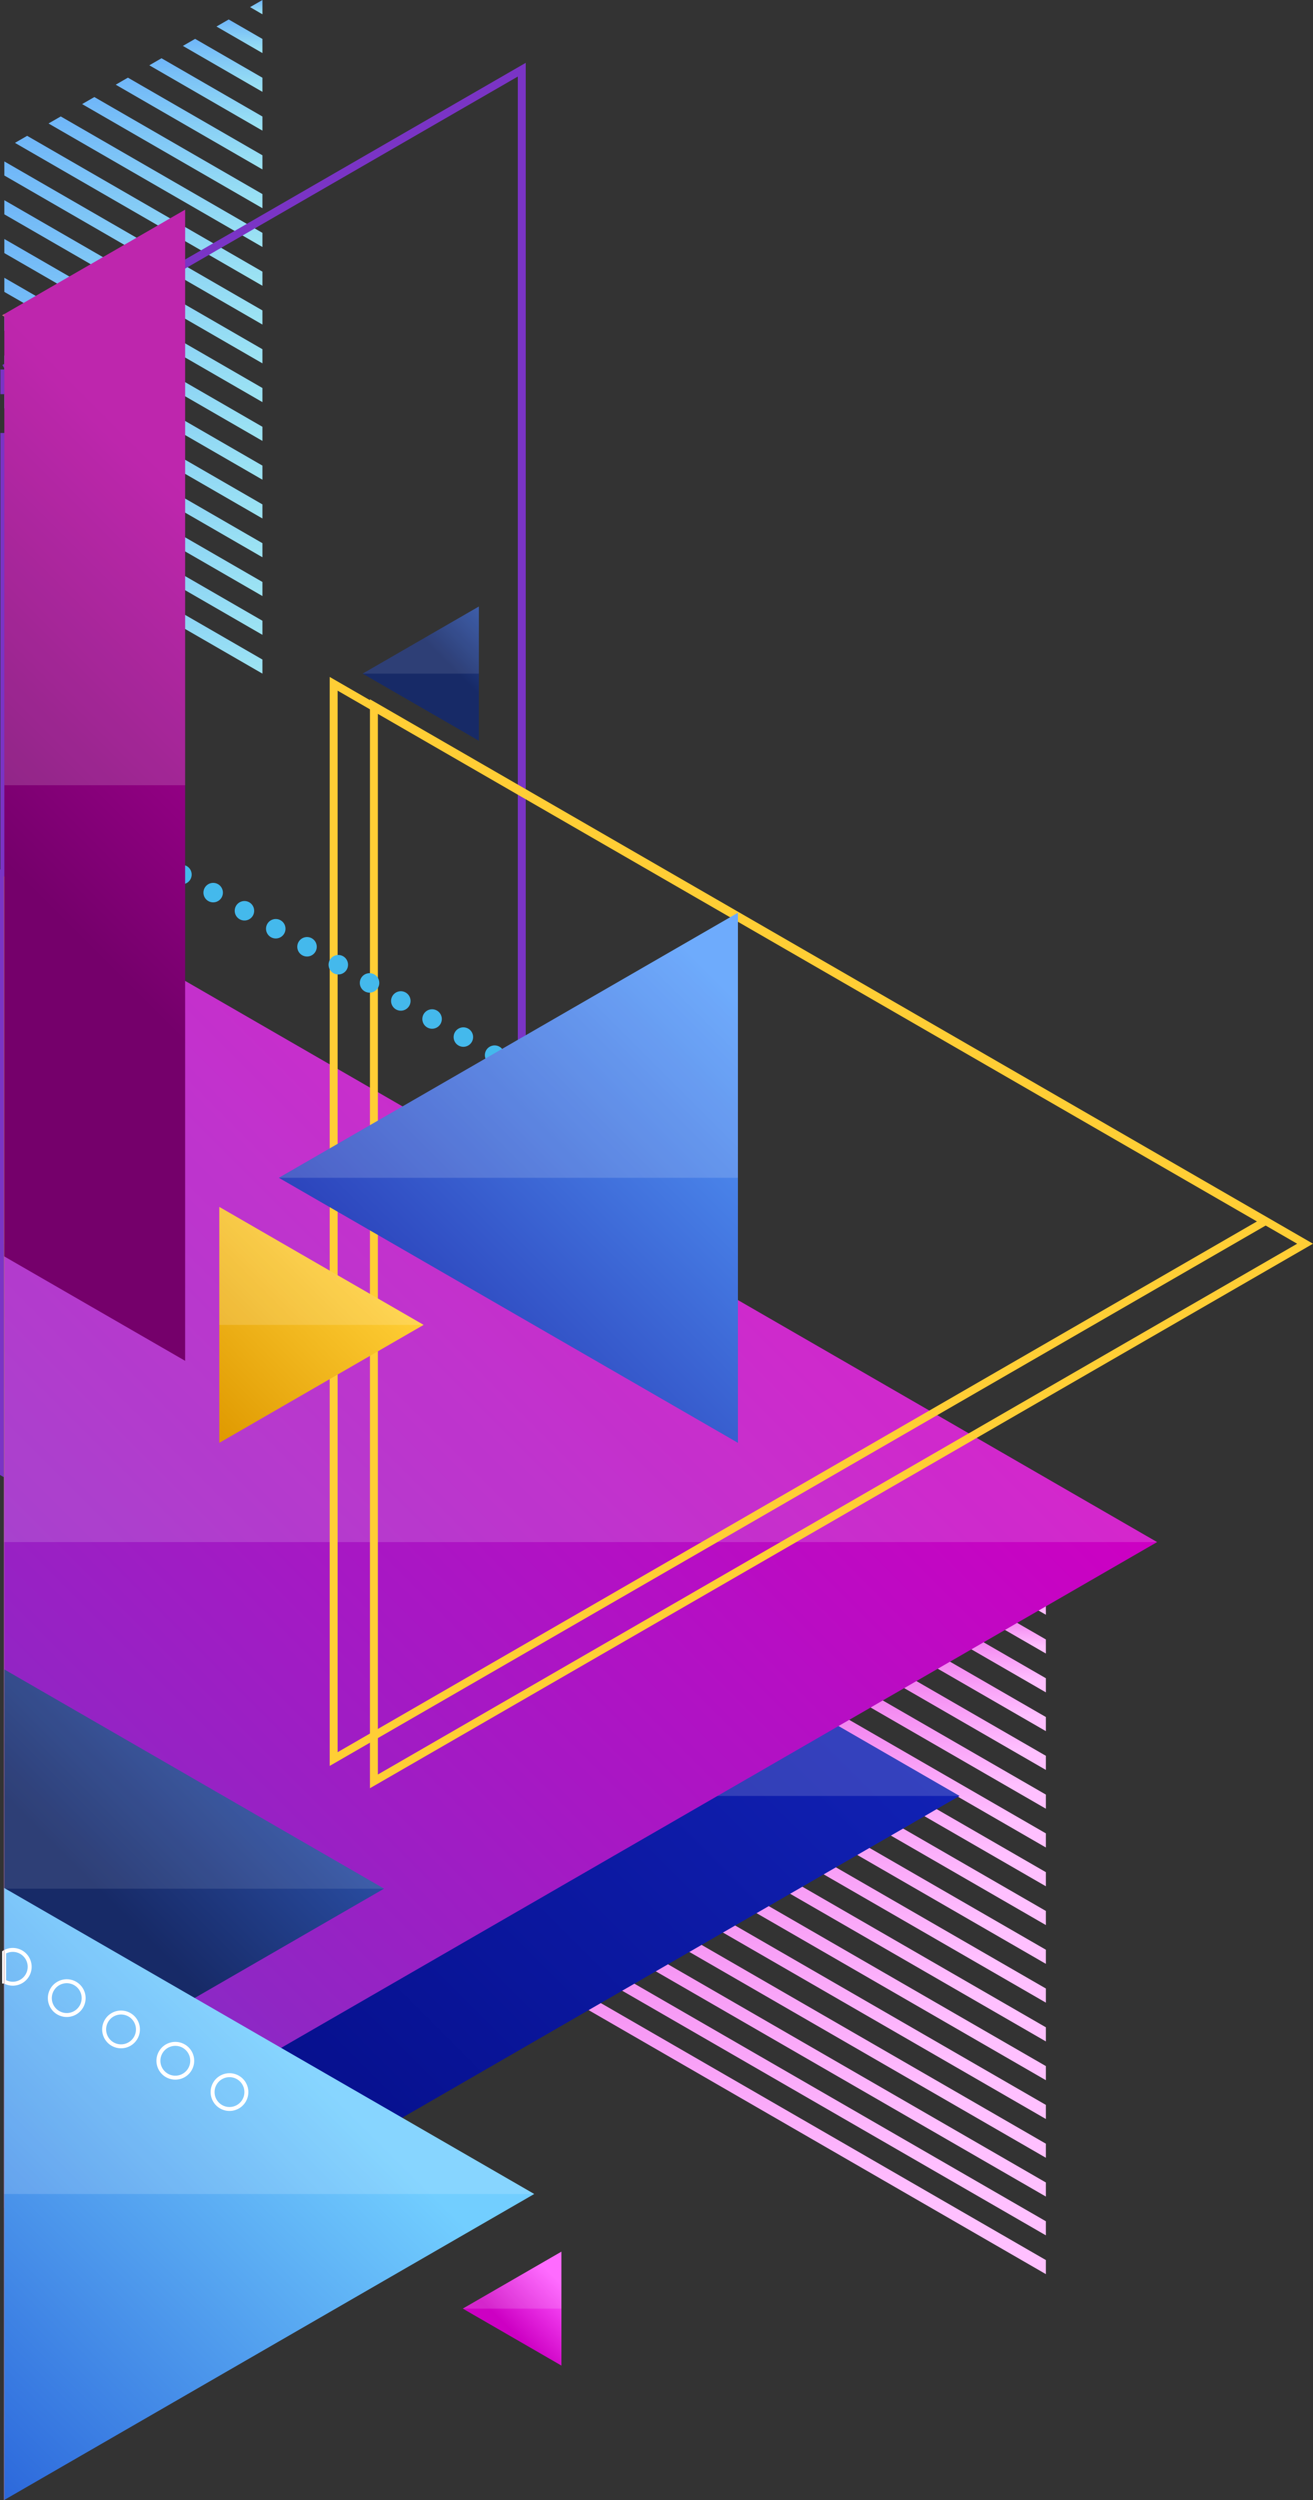 <svg xmlns="http://www.w3.org/2000/svg" xmlns:xlink="http://www.w3.org/1999/xlink" viewBox="0 0 331.77 631.73"><rect x="0" y="0" width="331.77" height="631.73" fill="#333333" stroke="none"/><defs><style>.cls-1{fill:url(#Degradado_sin_nombre_12);}.cls-2{fill:url(#Degradado_sin_nombre_12-2);}.cls-3{fill:url(#Degradado_sin_nombre_12-3);}.cls-4{fill:url(#Degradado_sin_nombre_12-4);}.cls-5{fill:url(#Degradado_sin_nombre_12-5);}.cls-6{fill:url(#Degradado_sin_nombre_12-6);}.cls-7{fill:url(#Degradado_sin_nombre_12-7);}.cls-8{fill:url(#Degradado_sin_nombre_12-8);}.cls-9{fill:url(#Degradado_sin_nombre_12-9);}.cls-10{fill:url(#Degradado_sin_nombre_12-10);}.cls-11{fill:url(#Degradado_sin_nombre_12-11);}.cls-12{fill:url(#Degradado_sin_nombre_12-12);}.cls-13{fill:url(#Degradado_sin_nombre_12-13);}.cls-14{fill:url(#Degradado_sin_nombre_12-14);}.cls-15{fill:url(#Degradado_sin_nombre_12-15);}.cls-16{fill:url(#Degradado_sin_nombre_12-16);}.cls-17{fill:url(#Degradado_sin_nombre_12-17);}.cls-18{fill:url(#Degradado_sin_nombre_12-18);}.cls-19{fill:url(#Degradado_sin_nombre_11);}.cls-20{fill:url(#Degradado_sin_nombre_11-2);}.cls-21{fill:url(#Degradado_sin_nombre_11-3);}.cls-22{fill:url(#Degradado_sin_nombre_11-4);}.cls-23{fill:url(#Degradado_sin_nombre_11-5);}.cls-24{fill:url(#Degradado_sin_nombre_11-6);}.cls-25{fill:url(#Degradado_sin_nombre_11-7);}.cls-26{fill:url(#Degradado_sin_nombre_11-8);}.cls-27{fill:url(#Degradado_sin_nombre_11-9);}.cls-28{fill:url(#Degradado_sin_nombre_11-10);}.cls-29{fill:url(#Degradado_sin_nombre_11-11);}.cls-30{fill:url(#Degradado_sin_nombre_11-12);}.cls-31{fill:url(#Degradado_sin_nombre_11-13);}.cls-32{fill:url(#Degradado_sin_nombre_11-14);}.cls-33{fill:url(#Degradado_sin_nombre_11-15);}.cls-34{fill:url(#Degradado_sin_nombre_11-16);}.cls-35{fill:url(#Degradado_sin_nombre_11-17);}.cls-36{fill:url(#Degradado_sin_nombre_11-18);}.cls-37,.cls-41,.cls-51{fill:none;stroke-miterlimit:10;}.cls-37{stroke:#7a34c5;}.cls-37,.cls-41{stroke-width:2px;}.cls-38{fill:url(#Degradado_sin_nombre_718);}.cls-39,.cls-44{fill:#fff;}.cls-39{opacity:0.15;}.cls-40{fill:url(#Degradado_sin_nombre_10);}.cls-41{stroke:#ffce35;}.cls-42{fill:url(#Degradado_sin_nombre_7);}.cls-43{fill:url(#Degradado_sin_nombre_6);}.cls-44{opacity:0.1;}.cls-45{fill:url(#Degradado_sin_nombre_6-2);}.cls-46{fill:#44b9ec;}.cls-47{fill:url(#Degradado_sin_nombre_717);}.cls-48{fill:url(#Degradado_sin_nombre_716);}.cls-49{fill:url(#Degradado_sin_nombre_4);}.cls-50{fill:url(#Degradado_sin_nombre_2);}.cls-51{stroke:#fff;}.cls-52{fill:#b57272;}</style><linearGradient id="Degradado_sin_nombre_12" x1="950.04" y1="874.73" x2="987.92" y2="874.73" gradientTransform="translate(1107.73 -511.31) rotate(90)" gradientUnits="userSpaceOnUse"><stop offset="0" stop-color="#f283ef"/><stop offset="0.79" stop-color="#ffc0ff"/></linearGradient><linearGradient id="Degradado_sin_nombre_12-2" x1="935.34" y1="862" x2="958.52" y2="862" xlink:href="#Degradado_sin_nombre_12"/><linearGradient id="Degradado_sin_nombre_12-3" x1="945.14" y1="870.49" x2="978.12" y2="870.49" xlink:href="#Degradado_sin_nombre_12"/><linearGradient id="Degradado_sin_nombre_12-4" x1="915.71" y1="845.02" x2="919.32" y2="845.02" xlink:href="#Degradado_sin_nombre_12"/><linearGradient id="Degradado_sin_nombre_12-5" x1="920.64" y1="849.27" x2="929.12" y2="849.27" xlink:href="#Degradado_sin_nombre_12"/><linearGradient id="Degradado_sin_nombre_12-6" x1="954.94" y1="878.97" x2="997.72" y2="878.97" xlink:href="#Degradado_sin_nombre_12"/><linearGradient id="Degradado_sin_nombre_12-7" x1="925.54" y1="853.51" x2="938.92" y2="853.51" xlink:href="#Degradado_sin_nombre_12"/><linearGradient id="Degradado_sin_nombre_12-8" x1="930.44" y1="857.76" x2="948.72" y2="857.76" xlink:href="#Degradado_sin_nombre_12"/><linearGradient id="Degradado_sin_nombre_12-9" x1="940.24" y1="866.24" x2="968.32" y2="866.24" xlink:href="#Degradado_sin_nombre_12"/><linearGradient id="Degradado_sin_nombre_12-10" x1="994.14" y1="912.92" x2="1076.13" y2="912.92" xlink:href="#Degradado_sin_nombre_12"/><linearGradient id="Degradado_sin_nombre_12-11" x1="989.24" y1="908.68" x2="1066.33" y2="908.68" xlink:href="#Degradado_sin_nombre_12"/><linearGradient id="Degradado_sin_nombre_12-12" x1="999.04" y1="917.17" x2="1085.93" y2="917.17" xlink:href="#Degradado_sin_nombre_12"/><linearGradient id="Degradado_sin_nombre_12-13" x1="984.34" y1="904.44" x2="1056.53" y2="904.44" xlink:href="#Degradado_sin_nombre_12"/><linearGradient id="Degradado_sin_nombre_12-14" x1="959.84" y1="883.22" x2="1007.52" y2="883.22" xlink:href="#Degradado_sin_nombre_12"/><linearGradient id="Degradado_sin_nombre_12-15" x1="979.44" y1="900.19" x2="1046.73" y2="900.19" xlink:href="#Degradado_sin_nombre_12"/><linearGradient id="Degradado_sin_nombre_12-16" x1="969.64" y1="891.71" x2="1027.13" y2="891.71" xlink:href="#Degradado_sin_nombre_12"/><linearGradient id="Degradado_sin_nombre_12-17" x1="964.74" y1="887.46" x2="1017.33" y2="887.46" xlink:href="#Degradado_sin_nombre_12"/><linearGradient id="Degradado_sin_nombre_12-18" x1="974.54" y1="895.95" x2="1036.93" y2="895.95" xlink:href="#Degradado_sin_nombre_12"/><linearGradient id="Degradado_sin_nombre_11" x1="545.63" y1="1072.69" x2="583.52" y2="1072.69" gradientTransform="translate(1107.73 -511.31) rotate(90)" gradientUnits="userSpaceOnUse"><stop offset="0" stop-color="#6eb5f8"/><stop offset="1" stop-color="#9ee5f3"/></linearGradient><linearGradient id="Degradado_sin_nombre_11-2" x1="530.93" y1="1059.96" x2="554.12" y2="1059.96" xlink:href="#Degradado_sin_nombre_11"/><linearGradient id="Degradado_sin_nombre_11-3" x1="540.73" y1="1068.44" x2="573.72" y2="1068.44" xlink:href="#Degradado_sin_nombre_11"/><linearGradient id="Degradado_sin_nombre_11-4" x1="511.31" y1="1042.98" x2="514.91" y2="1042.98" xlink:href="#Degradado_sin_nombre_11"/><linearGradient id="Degradado_sin_nombre_11-5" x1="516.23" y1="1047.23" x2="524.71" y2="1047.23" xlink:href="#Degradado_sin_nombre_11"/><linearGradient id="Degradado_sin_nombre_11-6" x1="552.1" y1="1074.03" x2="593.32" y2="1074.03" xlink:href="#Degradado_sin_nombre_11"/><linearGradient id="Degradado_sin_nombre_11-7" x1="521.13" y1="1051.47" x2="534.51" y2="1051.47" xlink:href="#Degradado_sin_nombre_11"/><linearGradient id="Degradado_sin_nombre_11-8" x1="526.03" y1="1055.71" x2="544.31" y2="1055.71" xlink:href="#Degradado_sin_nombre_11"/><linearGradient id="Degradado_sin_nombre_11-9" x1="535.83" y1="1064.2" x2="563.92" y2="1064.2" xlink:href="#Degradado_sin_nombre_11"/><linearGradient id="Degradado_sin_nombre_11-10" x1="630.51" y1="1074.03" x2="671.72" y2="1074.03" xlink:href="#Degradado_sin_nombre_11"/><linearGradient id="Degradado_sin_nombre_11-11" x1="620.71" y1="1074.03" x2="661.92" y2="1074.03" xlink:href="#Degradado_sin_nombre_11"/><linearGradient id="Degradado_sin_nombre_11-12" x1="640.31" y1="1074.03" x2="681.52" y2="1074.03" xlink:href="#Degradado_sin_nombre_11"/><linearGradient id="Degradado_sin_nombre_11-13" x1="610.91" y1="1074.03" x2="652.12" y2="1074.03" xlink:href="#Degradado_sin_nombre_11"/><linearGradient id="Degradado_sin_nombre_11-14" x1="561.9" y1="1074.03" x2="603.12" y2="1074.03" xlink:href="#Degradado_sin_nombre_11"/><linearGradient id="Degradado_sin_nombre_11-15" x1="601.1" y1="1074.03" x2="642.31" y2="1074.03" xlink:href="#Degradado_sin_nombre_11"/><linearGradient id="Degradado_sin_nombre_11-16" x1="581.5" y1="1074.03" x2="622.72" y2="1074.03" xlink:href="#Degradado_sin_nombre_11"/><linearGradient id="Degradado_sin_nombre_11-17" x1="571.7" y1="1074.03" x2="612.92" y2="1074.03" xlink:href="#Degradado_sin_nombre_11"/><linearGradient id="Degradado_sin_nombre_11-18" x1="591.31" y1="1074.03" x2="632.52" y2="1074.03" xlink:href="#Degradado_sin_nombre_11"/><linearGradient id="Degradado_sin_nombre_718" x1="869.88" y1="960.49" x2="1060.32" y2="1150.93" gradientTransform="translate(1107.73 -511.31) rotate(90)" gradientUnits="userSpaceOnUse"><stop offset="0" stop-color="#1121b4"/><stop offset="1" stop-color="#000677"/></linearGradient><linearGradient id="Degradado_sin_nombre_10" x1="786.06" y1="930.26" x2="1015.86" y2="1160.06" gradientTransform="translate(1107.73 -511.31) rotate(90)" gradientUnits="userSpaceOnUse"><stop offset="0" stop-color="#cd00c3"/><stop offset="1" stop-color="#7a34c5"/></linearGradient><linearGradient id="Degradado_sin_nombre_7" x1="1084.81" y1="961.31" x2="1104.47" y2="980.97" gradientTransform="translate(1107.73 -511.31) rotate(90)" gradientUnits="userSpaceOnUse"><stop offset="0.21" stop-color="#ff51ff"/><stop offset="0.83" stop-color="#cd00c3"/></linearGradient><linearGradient id="Degradado_sin_nombre_6" x1="669.94" y1="981.36" x2="693.1" y2="1004.52" gradientTransform="translate(1107.73 -511.31) rotate(90)" gradientUnits="userSpaceOnUse"><stop offset="0" stop-color="#294ca0"/><stop offset="0.48" stop-color="#172a67"/></linearGradient><linearGradient id="Degradado_sin_nombre_6-2" x1="950.66" y1="1048.57" x2="1026.4" y2="1124.31" xlink:href="#Degradado_sin_nombre_6"/><linearGradient id="Degradado_sin_nombre_717" x1="763.17" y1="900.05" x2="854.65" y2="991.53" gradientTransform="translate(1107.73 -511.31) rotate(90)" gradientUnits="userSpaceOnUse"><stop offset="0.12" stop-color="#559cfb"/><stop offset="1" stop-color="#2c44bc"/></linearGradient><linearGradient id="Degradado_sin_nombre_716" x1="825.72" y1="1021.05" x2="866.43" y2="1061.76" gradientTransform="translate(1107.73 -511.31) rotate(90)" gradientUnits="userSpaceOnUse"><stop offset="0" stop-color="#ffce35"/><stop offset="1" stop-color="#df9900"/></linearGradient><linearGradient id="Degradado_sin_nombre_4" x1="632.11" y1="993.12" x2="787.22" y2="1148.23" gradientTransform="translate(1107.73 -511.31) rotate(90)" gradientUnits="userSpaceOnUse"><stop offset="0.23" stop-color="#b3009f"/><stop offset="0.68" stop-color="#75006b"/></linearGradient><linearGradient id="Degradado_sin_nombre_2" x1="1012.84" y1="1025.58" x2="1118.52" y2="1131.26" gradientTransform="translate(1107.73 -511.31) rotate(90)" gradientUnits="userSpaceOnUse"><stop offset="0.12" stop-color="#72ceff"/><stop offset="1" stop-color="#2c68db"/></linearGradient></defs><title>shape2323</title><g id="OBJECTS"><polygon class="cls-1" points="264.27 473.05 204.82 438.73 201.73 440.51 264.27 476.62 264.27 473.05"/><polygon class="cls-2" points="264.27 443.65 230.28 424.03 227.2 425.81 264.27 447.22 264.27 443.65"/><polygon class="cls-3" points="264.27 463.25 213.31 433.83 210.22 435.61 264.27 466.82 264.27 463.25"/><polygon class="cls-4" points="261.14 406.21 264.27 408.01 264.27 404.41 261.14 406.21"/><polygon class="cls-5" points="264.27 414.25 255.75 409.33 252.66 411.11 264.27 417.81 264.27 414.25"/><polygon class="cls-6" points="264.27 482.85 196.33 443.63 193.25 445.41 264.27 486.42 264.27 482.85"/><polygon class="cls-7" points="264.27 424.05 247.26 414.23 244.17 416.01 264.27 427.62 264.27 424.05"/><polygon class="cls-8" points="264.27 433.85 238.77 419.13 235.68 420.91 264.27 437.42 264.27 433.85"/><polygon class="cls-9" points="264.27 453.45 221.79 428.93 218.71 430.71 264.27 457.02 264.27 453.45"/><polygon class="cls-10" points="264.27 564.82 264.27 561.26 128.71 482.99 128.43 482.83 125.35 484.61 263.44 564.34 264.27 564.82"/><polygon class="cls-11" points="264.27 555.02 264.27 551.46 137.2 478.09 136.92 477.93 133.84 479.71 263.44 554.54 264.27 555.02"/><polygon class="cls-12" points="264.27 571.06 120.22 487.89 119.95 487.73 116.86 489.51 263.44 574.14 264.27 574.62 264.27 571.06"/><polygon class="cls-13" points="264.27 545.22 264.27 541.66 145.69 473.19 145.41 473.03 142.32 474.81 263.44 544.74 264.27 545.22"/><polygon class="cls-14" points="264.27 492.65 187.84 448.53 184.76 450.31 264.27 496.22 264.27 492.65"/><polygon class="cls-15" points="264.27 535.42 264.27 531.86 154.17 468.29 153.9 468.13 150.81 469.91 263.44 534.94 264.27 535.42"/><polygon class="cls-16" points="264.27 515.82 264.27 512.25 171.15 458.49 170.87 458.33 167.78 460.11 263.44 515.34 264.27 515.82"/><polygon class="cls-17" points="264.27 506.02 264.27 502.45 179.63 453.59 179.36 453.43 176.27 455.21 263.44 505.54 264.27 506.02"/><polygon class="cls-18" points="264.27 525.62 264.27 522.05 162.66 463.39 162.38 463.23 159.3 465.01 263.44 525.14 264.27 525.62"/><polygon class="cls-19" points="66.31 68.64 6.86 34.32 3.78 36.1 66.31 72.21 66.31 68.64"/><polygon class="cls-20" points="66.31 39.24 32.32 19.62 29.24 21.4 66.31 42.81 66.31 39.24"/><polygon class="cls-21" points="66.31 58.84 15.35 29.42 12.26 31.2 66.31 62.41 66.31 58.84"/><polygon class="cls-22" points="63.19 1.8 66.31 3.61 66.31 0 63.19 1.8"/><polygon class="cls-23" points="66.31 9.84 57.79 4.92 54.7 6.7 66.31 13.41 66.31 9.84"/><polygon class="cls-24" points="66.31 82.01 46.78 70.73 43.31 68.73 31.41 61.86 1.1 44.35 1.1 40.79 34.5 60.07 46.4 66.94 46.78 67.16 66.31 78.44 66.31 82.01"/><polygon class="cls-25" points="66.31 19.64 49.3 9.82 46.21 11.6 66.31 23.21 66.31 19.64"/><polygon class="cls-26" points="66.31 29.44 40.81 14.72 37.73 16.5 66.31 33.01 66.31 29.44"/><polygon class="cls-27" points="66.31 49.04 23.84 24.52 20.75 26.3 66.31 52.61 66.31 49.04"/><polygon class="cls-28" points="66.31 160.41 65.48 159.93 46.78 149.13 1.1 122.76 1.1 119.2 46.78 145.57 66.31 156.85 66.31 160.41"/><polygon class="cls-29" points="66.31 150.61 65.48 150.13 46.78 139.33 1.1 112.96 1.1 109.4 46.78 135.77 66.31 147.05 66.31 150.61"/><polygon class="cls-30" points="66.31 170.21 65.48 169.73 46.78 158.93 1.1 132.56 1.1 129 46.78 155.37 66.31 166.65 66.31 170.21"/><polygon class="cls-31" points="66.31 140.81 65.48 140.33 46.78 129.53 1.1 103.16 1.1 99.6 46.78 125.97 66.31 137.25 66.31 140.81"/><polygon class="cls-32" points="66.31 91.81 46.78 80.53 34.82 73.63 22.92 66.76 1.1 54.16 1.1 50.59 26.01 64.97 37.91 71.84 46.78 76.96 66.31 88.24 66.31 91.81"/><polygon class="cls-33" points="66.31 131.01 65.48 130.53 46.78 119.73 1.1 93.36 1.1 89.8 3.96 91.44 46.78 116.17 66.31 127.45 66.31 131.01"/><polygon class="cls-34" points="66.31 111.41 65.48 110.93 46.78 100.13 17.85 83.43 5.95 76.55 1.1 73.76 1.1 70.19 9.03 74.77 20.93 81.64 46.78 96.56 66.31 107.84 66.31 111.41"/><polygon class="cls-35" points="66.31 101.61 65.48 101.13 46.78 90.33 26.33 78.53 14.43 71.65 1.1 63.95 1.1 60.39 17.52 69.87 29.42 76.74 46.78 86.76 66.31 98.04 66.31 101.61"/><polygon class="cls-36" points="66.31 121.21 65.48 120.73 46.78 109.93 9.36 88.33 1.1 83.56 1.1 80 12.44 86.55 46.78 106.37 66.31 117.65 66.31 121.21"/><line class="cls-37" x1="1.1" y1="99.6" x2="1.1" y2="93.36"/><polyline class="cls-37" points="1.1 93.09 3.96 91.44 9.36 88.33 12.44 86.55 17.85 83.43 20.93 81.64 26.33 78.53 29.42 76.74 34.82 73.63 37.91 71.84 43.31 68.73 46.4 66.94 46.78 66.72 51.79 63.83 54.87 62.04 54.88 62.04 60.28 58.93 63.36 57.15 63.37 57.14 131.84 17.61 131.84 199.98 131.84 199.99 131.84 200.22 131.84 262.16 131.84 268.95 131.84 273.39 131.84 296.96 131.84 297.6 131.84 333.04 131.84 389.65 131.84 389.92 131.84 417.03 131.84 428.54 131.84 447.65 115.29 438.09 105.32 432.34 94.48 426.08 84.31 420.21 31.38 389.65 1.1 372.17 1 372.11 1 317.42 1 314.38 1 221.42 1.1 221.48 1.1 198.41 1.1 132.56 1.1 129 1.1 122.76 1.1 119.2 1.1 112.96 1.1 109.4"/><polygon class="cls-38" points="1 593.2 1 314.38 1.1 314.44 46.78 340.81 55.42 345.8 71.67 355.18 71.68 355.18 84.31 362.48 94.48 368.35 131.37 389.65 131.84 389.92 155.31 403.47 155.32 403.47 165.28 409.23 210.6 435.39 211.87 436.13 242.46 453.79 242.09 454.01 236.68 457.12 233.6 458.91 228.2 462.03 225.11 463.81 219.71 466.92 216.62 468.71 211.22 471.82 208.13 473.61 202.74 476.73 199.65 478.51 194.25 481.63 191.16 483.41 185.76 486.53 182.67 488.31 177.28 491.43 174.19 493.21 168.79 496.33 165.7 498.11 160.3 501.23 157.21 503.01 151.81 506.13 148.73 507.91 101.62 535.1 68.25 554.37 1.1 593.14 1 593.2"/><polygon class="cls-39" points="242.46 453.79 1 453.79 1 314.38 1.1 314.44 46.78 340.81 55.42 345.8 71.67 355.18 71.68 355.18 84.31 362.48 94.48 368.35 131.37 389.65 131.84 389.92 155.31 403.47 155.32 403.47 165.28 409.23 210.6 435.39 211.87 436.13 242.46 453.79"/><polygon class="cls-40" points="1 557.88 1 221.42 1.1 221.48 46.78 247.85 84.31 269.52 94.48 275.39 101.7 279.56 131.84 296.96 132.95 297.6 186.46 328.5 235.82 356.99 245.79 362.75 292.38 389.65 264.27 405.88 262.43 406.95 262.42 406.95 257.02 410.06 253.94 411.85 248.54 414.97 248.53 414.97 245.45 416.75 240.05 419.87 240.04 419.87 236.96 421.65 231.56 424.77 228.48 426.55 228.47 426.55 223.07 429.66 219.99 431.45 214.59 434.57 214.58 434.57 211.87 436.13 211.5 436.35 206.1 439.47 203.01 441.25 197.61 444.37 194.53 446.15 189.13 449.27 189.12 449.27 186.04 451.05 181.29 453.79 180.64 454.17 177.55 455.95 172.15 459.07 169.07 460.85 163.66 463.97 160.58 465.75 155.17 468.87 152.09 470.65 146.69 473.77 143.6 475.55 138.2 478.67 135.12 480.45 129.71 483.57 126.63 485.35 121.22 488.47 118.14 490.25 71.03 517.45 58.9 524.45 53.93 527.32 7.08 554.37 1.1 557.82 1 557.88"/><polygon class="cls-39" points="292.38 389.65 1 389.65 1 221.42 1.1 221.48 46.78 247.85 84.31 269.52 94.48 275.39 101.7 279.56 131.84 296.96 132.95 297.6 186.46 328.5 235.82 356.99 245.79 362.75 292.38 389.65"/><polygon class="cls-41" points="94.48 178.41 329.77 314.26 94.48 450.11 94.48 178.41"/><polygon class="cls-41" points="84.31 172.78 319.6 308.63 84.31 444.47 84.31 172.78"/><polygon class="cls-42" points="141.86 597.73 116.94 583.33 141.86 568.94 141.86 597.73"/><polygon class="cls-39" points="141.86 583.33 116.94 583.33 141.86 568.94 141.86 583.33"/><polygon class="cls-43" points="121 187.17 91.63 170.21 121 153.25 121 187.17"/><polygon class="cls-44" points="121 170.21 91.63 170.21 121 153.25 121 170.21"/><polygon class="cls-45" points="1 532.67 1 421.77 1.1 421.83 56.46 453.79 97.04 477.22 49.2 504.84 34.83 513.14 28.76 516.64 1.1 532.61 1 532.67"/><polygon class="cls-44" points="97.04 477.22 1 477.22 1 421.77 1.1 421.83 56.46 453.79 97.04 477.22"/><path class="cls-46" d="M8.6,199.4A2.46,2.46,0,1,1,7.7,196,2.46,2.46,0,0,1,8.6,199.4Z"/><path class="cls-46" d="M16.5,204a2.46,2.46,0,1,1-.9-3.36A2.46,2.46,0,0,1,16.5,204Z"/><path class="cls-46" d="M24.4,208.52a2.46,2.46,0,1,1-.9-3.36A2.46,2.46,0,0,1,24.4,208.52Z"/><path class="cls-46" d="M32.3,213.09a2.46,2.46,0,1,1-.9-3.37A2.46,2.46,0,0,1,32.3,213.09Z"/><path class="cls-46" d="M40.2,217.65a2.46,2.46,0,1,1-.9-3.36A2.46,2.46,0,0,1,40.2,217.65Z"/><path class="cls-46" d="M48.1,222.21a2.46,2.46,0,1,1-.9-3.36A2.46,2.46,0,0,1,48.1,222.21Z"/><path class="cls-46" d="M56,226.77a2.46,2.46,0,1,1-.91-3.36A2.47,2.47,0,0,1,56,226.77Z"/><path class="cls-46" d="M63.91,231.34A2.46,2.46,0,1,1,63,228,2.48,2.48,0,0,1,63.91,231.34Z"/><path class="cls-46" d="M71.81,235.9a2.46,2.46,0,1,1-.9-3.36A2.46,2.46,0,0,1,71.81,235.9Z"/><path class="cls-46" d="M79.71,240.46a2.46,2.46,0,1,1-.9-3.36A2.46,2.46,0,0,1,79.71,240.46Z"/><path class="cls-46" d="M87.61,245a2.46,2.46,0,1,1-.9-3.37A2.47,2.47,0,0,1,87.61,245Z"/><path class="cls-46" d="M95.51,249.59a2.46,2.46,0,1,1-.9-3.36A2.46,2.46,0,0,1,95.51,249.59Z"/><path class="cls-46" d="M103.41,254.15a2.46,2.46,0,1,1-.9-3.36A2.46,2.46,0,0,1,103.41,254.15Z"/><path class="cls-46" d="M111.31,258.71a2.46,2.46,0,1,1-.9-3.36A2.46,2.46,0,0,1,111.31,258.71Z"/><path class="cls-46" d="M119.21,263.28a2.46,2.46,0,1,1-.9-3.37A2.46,2.46,0,0,1,119.21,263.28Z"/><path class="cls-46" d="M127.11,267.84a2.46,2.46,0,1,1-.9-3.36A2.45,2.45,0,0,1,127.11,267.84Z"/><path class="cls-46" d="M135,272.4a2.46,2.46,0,1,1-.9-3.36A2.47,2.47,0,0,1,135,272.4Z"/><path class="cls-46" d="M142.92,277a2.46,2.46,0,1,1-.9-3.36A2.47,2.47,0,0,1,142.92,277Z"/><path class="cls-46" d="M150.82,281.53a2.46,2.46,0,1,1-.9-3.37A2.47,2.47,0,0,1,150.82,281.53Z"/><path class="cls-46" d="M158.72,286.09a2.46,2.46,0,1,1-.9-3.36A2.46,2.46,0,0,1,158.72,286.09Z"/><path class="cls-46" d="M166.62,290.65a2.46,2.46,0,1,1-.9-3.36A2.46,2.46,0,0,1,166.62,290.65Z"/><polygon class="cls-47" points="186.46 364.57 70.46 297.6 186.46 230.63 186.46 364.57"/><polygon class="cls-39" points="186.46 297.6 70.46 297.6 186.46 230.63 186.46 297.6"/><polygon class="cls-48" points="55.42 364.57 107.04 334.77 55.42 304.96 55.42 364.57"/><polygon class="cls-39" points="55.42 334.77 107.04 334.77 55.42 304.96 55.42 334.77"/><polygon class="cls-49" points="46.78 343.85 1.1 317.48 1 317.42 1 221.42 1.1 221.48 1.1 80 0.54 79.67 1.1 79.35 5.95 76.55 9.03 74.77 14.43 71.65 17.52 69.87 22.92 66.76 26.01 64.97 31.41 61.86 34.5 60.07 39.89 56.96 39.9 56.96 42.97 55.17 42.98 55.17 46.78 52.98 46.78 343.85"/><polygon class="cls-39" points="46.78 198.41 1.1 198.41 1.1 80 0.54 79.67 1.1 79.35 5.95 76.55 9.03 74.77 14.43 71.65 17.52 69.87 22.92 66.76 26.01 64.97 31.41 61.86 34.5 60.07 39.89 56.96 39.9 56.96 42.97 55.17 42.98 55.17 46.78 52.98 46.78 198.41"/><polygon class="cls-50" points="1 631.73 1 477.01 1.1 477.07 1.36 477.22 49.2 504.84 71.03 517.45 101.62 535.1 134.99 554.37 1.1 631.67 1 631.73"/><polygon class="cls-39" points="134.99 554.37 1 554.37 1 477.01 1.1 477.07 1.36 477.22 49.2 504.84 71.03 517.45 101.62 535.1 134.99 554.37"/><path class="cls-51" d="M1.1,500.69l-.06,0,0,0V493.3a.53.53,0,0,1,.1-.06,4.27,4.27,0,1,1,0,7.45Z"/><path class="cls-51" d="M20.57,507A4.27,4.27,0,1,1,19,501.18,4.27,4.27,0,0,1,20.57,507Z"/><path class="cls-51" d="M34.28,514.93a4.27,4.27,0,1,1-1.56-5.84A4.27,4.27,0,0,1,34.28,514.93Z"/><path class="cls-51" d="M48,522.84A4.27,4.27,0,1,1,46.42,517,4.27,4.27,0,0,1,48,522.84Z"/><path class="cls-51" d="M61.69,530.75a4.27,4.27,0,1,1-1.57-5.83A4.28,4.28,0,0,1,61.69,530.75Z"/><polygon class="cls-52" points="1.1 79.35 1.1 80 0.54 79.67 1.1 79.35"/><polygon class="cls-52" points="1 631.73 1 221.42 1.1 221.48 1.1 631.67 1 631.73"/></g></svg>